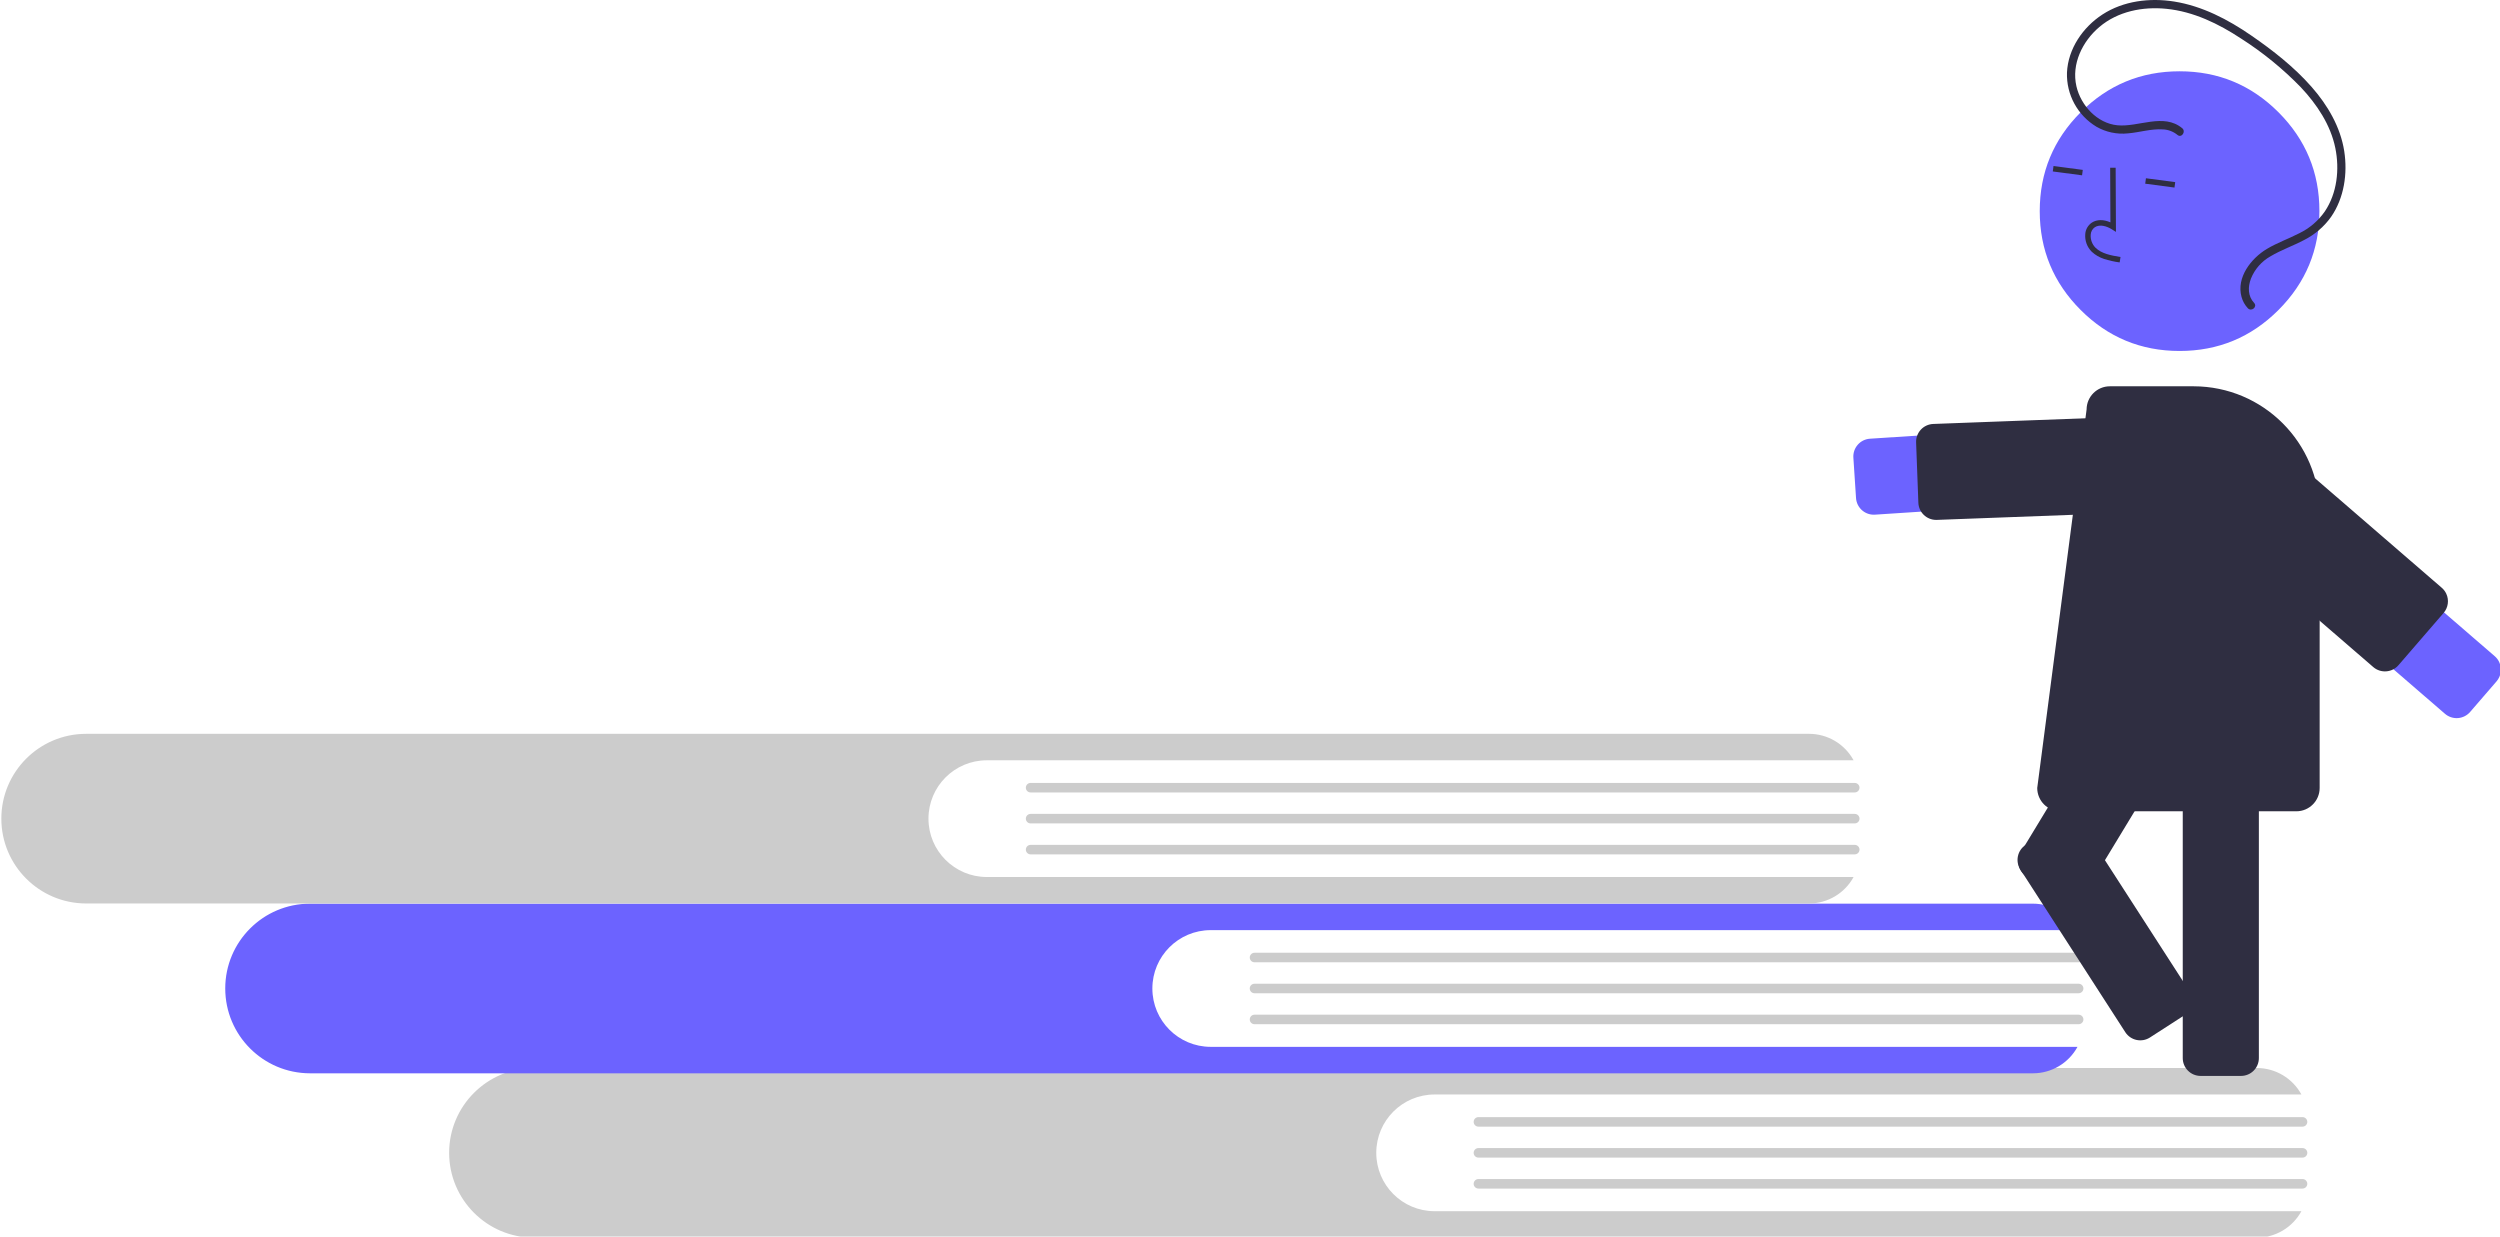 <?xml version="1.0" standalone="no"?>
<!DOCTYPE svg PUBLIC "-//W3C//DTD SVG 1.0//EN" "http://www.w3.org/TR/2001/REC-SVG-20010904/DTD/svg10.dtd">
<svg xmlns="http://www.w3.org/2000/svg" xmlns:xlink="http://www.w3.org/1999/xlink" id="body_1" width="465" height="230">

<g transform="matrix(0.51 0 0 0.51 0.25 -0)">
    <path transform="matrix(1 0 0 1 -144.199 -224.308)"  d="M666.907 666.039C 655.16 666.029 645.642 656.504 645.642 644.756C 645.642 633.009 655.16 623.483 666.907 623.473L666.907 623.473L983.042 623.473C 979.803 617.527 973.575 613.825 966.805 613.82L966.805 613.82L338.413 613.82C 321.341 613.839 307.513 627.685 307.515 644.756C 307.524 661.823 321.346 675.662 338.413 675.692L338.413 675.692L966.805 675.692C 973.575 675.687 979.803 671.985 983.042 666.039L983.042 666.039L666.907 666.039z" stroke="none" fill="#CCCCCC" fill-rule="nonzero" />
    <path transform="matrix(1 0 0 1 -144.199 -224.308)"  d="M983.462 635.2L682.891 635.2C 681.934 635.197 681.161 634.42 681.161 633.463C 681.161 632.506 681.934 631.729 682.891 631.726L682.891 631.726L983.462 631.726C 984.419 631.729 985.192 632.506 985.192 633.463C 985.192 634.42 984.419 635.197 983.462 635.2z" stroke="none" fill="#CCCCCC" fill-rule="nonzero" />
    <path transform="matrix(1 0 0 1 -144.199 -224.308)"  d="M983.462 646.493L682.891 646.493C 681.933 646.491 681.157 645.714 681.157 644.756C 681.157 643.798 681.933 643.021 682.891 643.019L682.891 643.019L983.462 643.019C 984.42 643.021 985.196 643.798 985.196 644.756C 985.196 645.714 984.42 646.491 983.462 646.493z" stroke="none" fill="#CCCCCC" fill-rule="nonzero" />
    <path transform="matrix(1 0 0 1 -144.199 -224.308)"  d="M983.462 657.787L682.891 657.787C 681.934 657.783 681.161 657.006 681.161 656.049C 681.161 655.092 681.934 654.316 682.891 654.312L682.891 654.312L983.462 654.312C 984.419 654.316 985.192 655.092 985.192 656.049C 985.192 657.006 984.419 657.783 983.462 657.787z" stroke="none" fill="#CCCCCC" fill-rule="nonzero" />
    <path transform="matrix(1 0 0 1 -144.199 -224.308)"  d="M585.249 606.099C 573.502 606.089 563.984 596.563 563.984 584.816C 563.984 573.068 573.502 563.542 585.249 563.533L585.249 563.533L901.384 563.533C 898.145 557.587 891.918 553.885 885.147 553.88L885.147 553.88L256.755 553.88C 239.684 553.899 225.855 567.744 225.857 584.816C 225.866 601.883 239.688 615.722 256.755 615.752L256.755 615.752L885.147 615.752C 891.918 615.747 898.145 612.044 901.384 606.099L901.384 606.099L585.249 606.099z" stroke="none" fill="#6C63FF" fill-rule="nonzero" />
    <path transform="matrix(1 0 0 1 -144.199 -224.308)"  d="M901.804 575.26L601.233 575.26C 600.276 575.256 599.503 574.479 599.503 573.523C 599.503 572.566 600.276 571.789 601.233 571.785L601.233 571.785L901.804 571.785C 902.425 571.784 903 572.115 903.312 572.653C 903.623 573.191 903.623 573.854 903.312 574.392C 903 574.93 902.425 575.261 901.804 575.26z" stroke="none" fill="#CCCCCC" fill-rule="nonzero" />
    <path transform="matrix(1 0 0 1 -144.199 -224.308)"  d="M901.804 586.553L601.233 586.553C 600.275 586.551 599.499 585.774 599.499 584.816C 599.499 583.858 600.275 583.08 601.233 583.078L601.233 583.078L901.804 583.078C 902.425 583.077 903 583.408 903.312 583.946C 903.623 584.484 903.623 585.147 903.312 585.685C 903 586.223 902.425 586.554 901.804 586.553z" stroke="none" fill="#CCCCCC" fill-rule="nonzero" />
    <path transform="matrix(1 0 0 1 -144.199 -224.308)"  d="M901.804 597.846L601.233 597.846C 600.276 597.842 599.503 597.066 599.503 596.109C 599.503 595.152 600.276 594.375 601.233 594.371L601.233 594.371L901.804 594.371C 902.426 594.369 903.002 594.699 903.314 595.238C 903.626 595.777 903.626 596.441 903.314 596.979C 903.002 597.518 902.426 597.849 901.804 597.846z" stroke="none" fill="#CCCCCC" fill-rule="nonzero" />
    <path transform="matrix(1 0 0 1 -144.199 -224.308)"  d="M503.591 544.159C 491.844 544.149 482.326 534.623 482.326 522.875C 482.326 511.128 491.844 501.602 503.591 501.592L503.591 501.592L819.726 501.592C 816.487 495.647 810.26 491.944 803.489 491.939L803.489 491.939L175.097 491.939C 158.025 491.958 144.197 505.804 144.199 522.875C 144.208 539.942 158.03 553.781 175.097 553.811L175.097 553.811L803.489 553.811C 810.26 553.806 816.487 550.104 819.726 544.158L819.726 544.158L503.591 544.159z" stroke="none" fill="#CCCCCC" fill-rule="nonzero" />
    <path transform="matrix(1 0 0 1 -144.199 -224.308)"  d="M820.146 513.32L519.575 513.32C 518.616 513.32 517.838 512.542 517.838 511.582C 517.838 510.623 518.616 509.845 519.575 509.845L519.575 509.845L820.146 509.845C 820.767 509.845 821.34 510.176 821.651 510.713C 821.961 511.251 821.961 511.913 821.651 512.451C 821.34 512.988 820.767 513.32 820.146 513.32z" stroke="none" fill="#CCCCCC" fill-rule="nonzero" />
    <path transform="matrix(1 0 0 1 -144.199 -224.308)"  d="M820.146 524.613L519.575 524.613C 518.954 524.614 518.379 524.283 518.068 523.745C 517.756 523.207 517.756 522.544 518.068 522.005C 518.379 521.467 518.954 521.137 519.575 521.138L519.575 521.138L820.146 521.138C 820.768 521.137 821.342 521.467 821.654 522.005C 821.965 522.544 821.965 523.207 821.654 523.745C 821.342 524.283 820.768 524.614 820.146 524.613z" stroke="none" fill="#CCCCCC" fill-rule="nonzero" />
    <path transform="matrix(1 0 0 1 -144.199 -224.308)"  d="M820.146 535.906L519.575 535.906C 518.617 535.904 517.842 535.127 517.842 534.168C 517.842 533.21 518.617 532.433 519.575 532.431L519.575 532.431L820.146 532.431C 820.768 532.43 821.342 532.761 821.654 533.299C 821.965 533.837 821.965 534.5 821.654 535.038C 821.342 535.576 820.768 535.907 820.146 535.906z" stroke="none" fill="#CCCCCC" fill-rule="nonzero" />
    <path transform="matrix(1 0 0 1 -144.199 -224.308)"  d="M827.087 412.022C 823.666 412.016 820.834 409.36 820.611 405.947L820.611 405.947L819.646 391.219C 819.411 387.636 822.125 384.542 825.707 384.307L825.707 384.307L941.095 376.751C 946.043 376.427 950.788 378.767 953.543 382.89C 956.298 387.014 956.643 392.293 954.45 396.741C 952.256 401.188 947.857 404.127 942.909 404.451L942.909 404.451L827.521 412.008C 827.376 412.017 827.231 412.022 827.087 412.022z" stroke="none" fill="#6C63FF" fill-rule="nonzero" />
    <path transform="matrix(1 0 0 1 -144.199 -224.308)"  d="M849.84 413.921C 846.347 413.915 843.481 411.153 843.347 407.663L843.347 407.663L842.525 385.665C 842.46 383.942 843.083 382.264 844.255 381.001C 845.428 379.737 847.055 378.991 848.778 378.927L848.778 378.927L943.664 375.381C 947.251 375.247 950.268 378.046 950.402 381.634L950.402 381.634L951.224 403.632C 951.289 405.354 950.666 407.032 949.493 408.296C 948.321 409.559 946.694 410.305 944.971 410.369L944.971 410.369L850.085 413.916C 850.003 413.919 849.921 413.921 849.84 413.921z" stroke="none" fill="#2F2E41" fill-rule="nonzero" />
    <path transform="matrix(1 0 0 1 -144.199 -224.308)"  d="M961.031 616.701L946.271 616.701C 942.683 616.697 939.775 613.79 939.771 610.201L939.771 610.201L939.771 487.187C 939.775 483.599 942.683 480.691 946.271 480.687L946.271 480.687L961.031 480.687C 964.619 480.691 967.527 483.599 967.531 487.187L967.531 487.187L967.531 610.201C 967.527 613.79 964.619 616.697 961.031 616.701z" stroke="none" fill="#2F2E41" fill-rule="nonzero" />
    <path transform="matrix(1 0 0 1 -144.199 -224.308)"  d="M895.518 551.677L882.896 544.027C 879.83 542.163 878.851 538.169 880.707 535.099L880.707 535.099L944.471 429.901C 946.335 426.834 950.329 425.855 953.399 427.711L953.399 427.711L966.021 435.362C 969.087 437.225 970.067 441.219 968.211 444.29L968.211 444.29L904.446 549.488C 902.583 552.554 898.589 553.534 895.518 551.677z" stroke="none" fill="#2F2E41" fill-rule="nonzero" />
    <path d="M845.415 77.001C 845.415 91.084 840.436 103.105 830.477 113.063C 820.519 123.022 808.498 128.001 794.415 128.001C 780.332 128.001 768.311 123.022 758.352 113.063C 748.394 103.105 743.415 91.084 743.415 77.001C 743.415 62.917 748.394 50.897 758.352 40.938C 768.311 30.98 780.332 26.001 794.415 26.001C 808.498 26.001 820.519 30.98 830.477 40.938C 840.436 50.897 845.415 62.917 845.415 77.001C 845.415 77.594 845.405 78.187 845.384 78.781" stroke="none" fill="#6C63FF" fill-rule="nonzero" />
    <path transform="matrix(1 0 0 1 -144.199 -224.308)"  d="M911.008 318.722C 909.368 318.183 907.861 317.299 906.591 316.129C 904.888 314.439 904.017 312.082 904.214 309.69C 904.322 307.983 905.222 306.425 906.646 305.479C 908.47 304.309 910.909 304.306 913.393 305.4L913.393 305.4L913.299 285.49L915.299 285.481L915.409 308.887L913.868 307.918C 912.082 306.795 909.53 306.006 907.726 307.163C 906.823 307.782 906.26 308.788 906.205 309.881C 906.068 311.663 906.714 313.415 907.973 314.682C 910.181 316.792 913.403 317.452 917.077 318.041L917.077 318.041L916.76 320.016C 914.808 319.757 912.883 319.324 911.008 318.722z" stroke="none" fill="#2F2E41" fill-rule="nonzero" />
    <path transform="matrix(0.131 -0.991 0.991 0.131 352.415 914.566)"  d="M896.891 280.795L898.891 280.795L898.891 291.567L896.891 291.567z" stroke="none" fill="#2F2E41" fill-rule="nonzero" />
    <path transform="matrix(0.131 -0.991 0.991 0.131 377.298 951.851)"  d="M930.598 285.245L932.598 285.245L932.598 296.017L930.598 296.017z" stroke="none" fill="#2F2E41" fill-rule="nonzero" />
    <path transform="matrix(1 0 0 1 -144.199 -224.308)"  d="M981.199 520.192L895.199 520.192C 890.507 520.187 886.704 516.384 886.699 511.692L886.699 511.692L904.703 373.628C 904.733 368.958 908.529 365.189 913.199 365.192L913.199 365.192L943.719 365.192C 969.101 365.221 989.67 385.79 989.699 411.172L989.699 411.172L989.699 511.692C 989.694 516.384 985.891 520.187 981.199 520.192z" stroke="none" fill="#2F2E41" fill-rule="nonzero" />
    <path transform="matrix(1 0 0 1 -144.199 -224.308)"  d="M1055.19 465.789C 1056.275 468.111 1055.896 470.854 1054.222 472.796L1054.222 472.796L1044.573 483.965C 1043.446 485.269 1041.847 486.072 1040.128 486.198C 1038.408 486.323 1036.709 485.761 1035.405 484.633L1035.405 484.633L947.904 409.036C 944.152 405.795 942.414 400.797 943.346 395.927C 944.277 391.057 947.736 387.053 952.42 385.424C 957.103 383.796 962.3 384.789 966.052 388.031L966.052 388.031L1053.553 463.628C 1054.245 464.224 1054.803 464.961 1055.19 465.789z" stroke="none" fill="#6C63FF" fill-rule="nonzero" />
    <path transform="matrix(1 0 0 1 -144.199 -224.308)"  d="M1035.877 440.841C 1036.962 443.164 1036.584 445.907 1034.91 447.848L1034.91 447.848L1018.428 466.925C 1016.079 469.637 1011.978 469.936 1009.26 467.594L1009.26 467.594L937.41 405.518C 936.105 404.391 935.302 402.792 935.176 401.072C 935.051 399.353 935.613 397.654 936.74 396.35L936.74 396.35L953.222 377.273C 954.349 375.969 955.948 375.165 957.667 375.04C 959.386 374.914 961.085 375.477 962.389 376.604L962.389 376.604L1034.241 438.68C 1034.933 439.277 1035.491 440.014 1035.877 440.841z" stroke="none" fill="#2F2E41" fill-rule="nonzero" />
    <path transform="matrix(1 0 0 1 -144.199 -224.308)"  d="M939.568 271.061C 932.75 265.419 923.637 270.755 915.927 269.997C 908.55 269.273 902.613 262.781 900.996 255.796C 899.108 247.646 903.199 239.368 909.362 234.147C 916.113 228.43 925.175 226.653 933.811 227.523C 943.71 228.52 952.829 232.952 961.039 238.366C 968.961 243.426 976.27 249.385 982.822 256.125C 988.693 262.366 993.709 269.843 995.427 278.359C 996.988 286.098 996.072 294.725 991.606 301.391C 989.236 304.809 986.024 307.559 982.282 309.375C 978.382 311.383 974.209 312.844 970.436 315.103C 964.732 318.517 959.258 325.476 961.2 332.572C 961.616 334.122 962.408 335.547 963.505 336.719C 964.822 338.127 967.114 336.19 965.793 334.778C 963.473 332.299 963.498 328.933 964.652 325.898C 966.028 322.477 968.524 319.624 971.733 317.808C 975.682 315.449 980.063 313.957 984.115 311.8C 987.996 309.826 991.342 306.944 993.869 303.399C 998.637 296.5 999.933 287.615 998.667 279.443C 997.297 270.599 992.588 262.628 986.749 255.984C 980.394 248.755 972.642 242.679 964.736 237.24C 956.254 231.403 946.912 226.51 936.646 224.871C 927.747 223.45 918.153 224.611 910.49 229.591C 903.337 234.24 897.933 242.106 897.546 250.788C 897.295 258.829 901.407 266.379 908.299 270.529C 911.77 272.518 915.778 273.366 919.757 272.955C 924.013 272.602 928.253 271.216 932.548 271.497C 934.49 271.577 936.354 272.289 937.855 273.525C 939.345 274.757 941.045 272.283 939.568 271.061L939.568 271.061L939.568 271.061z" stroke="none" fill="#2F2E41" fill-rule="nonzero" />
    <path transform="matrix(1 0 0 1 -144.199 -224.308)"  d="M879.599 536.876C 879.617 536.763 879.638 536.65 879.663 536.538C 880.022 534.851 881.041 533.378 882.493 532.447L882.493 532.447L894.896 524.447C 897.914 522.505 901.934 523.373 903.882 526.386L903.882 526.386L942.143 585.706C 944.088 588.722 943.22 592.745 940.204 594.691L940.204 594.691L927.801 602.691C 924.783 604.633 920.764 603.765 918.815 600.752L918.815 600.752L880.554 541.432C 879.68 540.085 879.339 538.461 879.599 536.876z" stroke="none" fill="#2F2E41" fill-rule="nonzero" />
</g>
</svg>